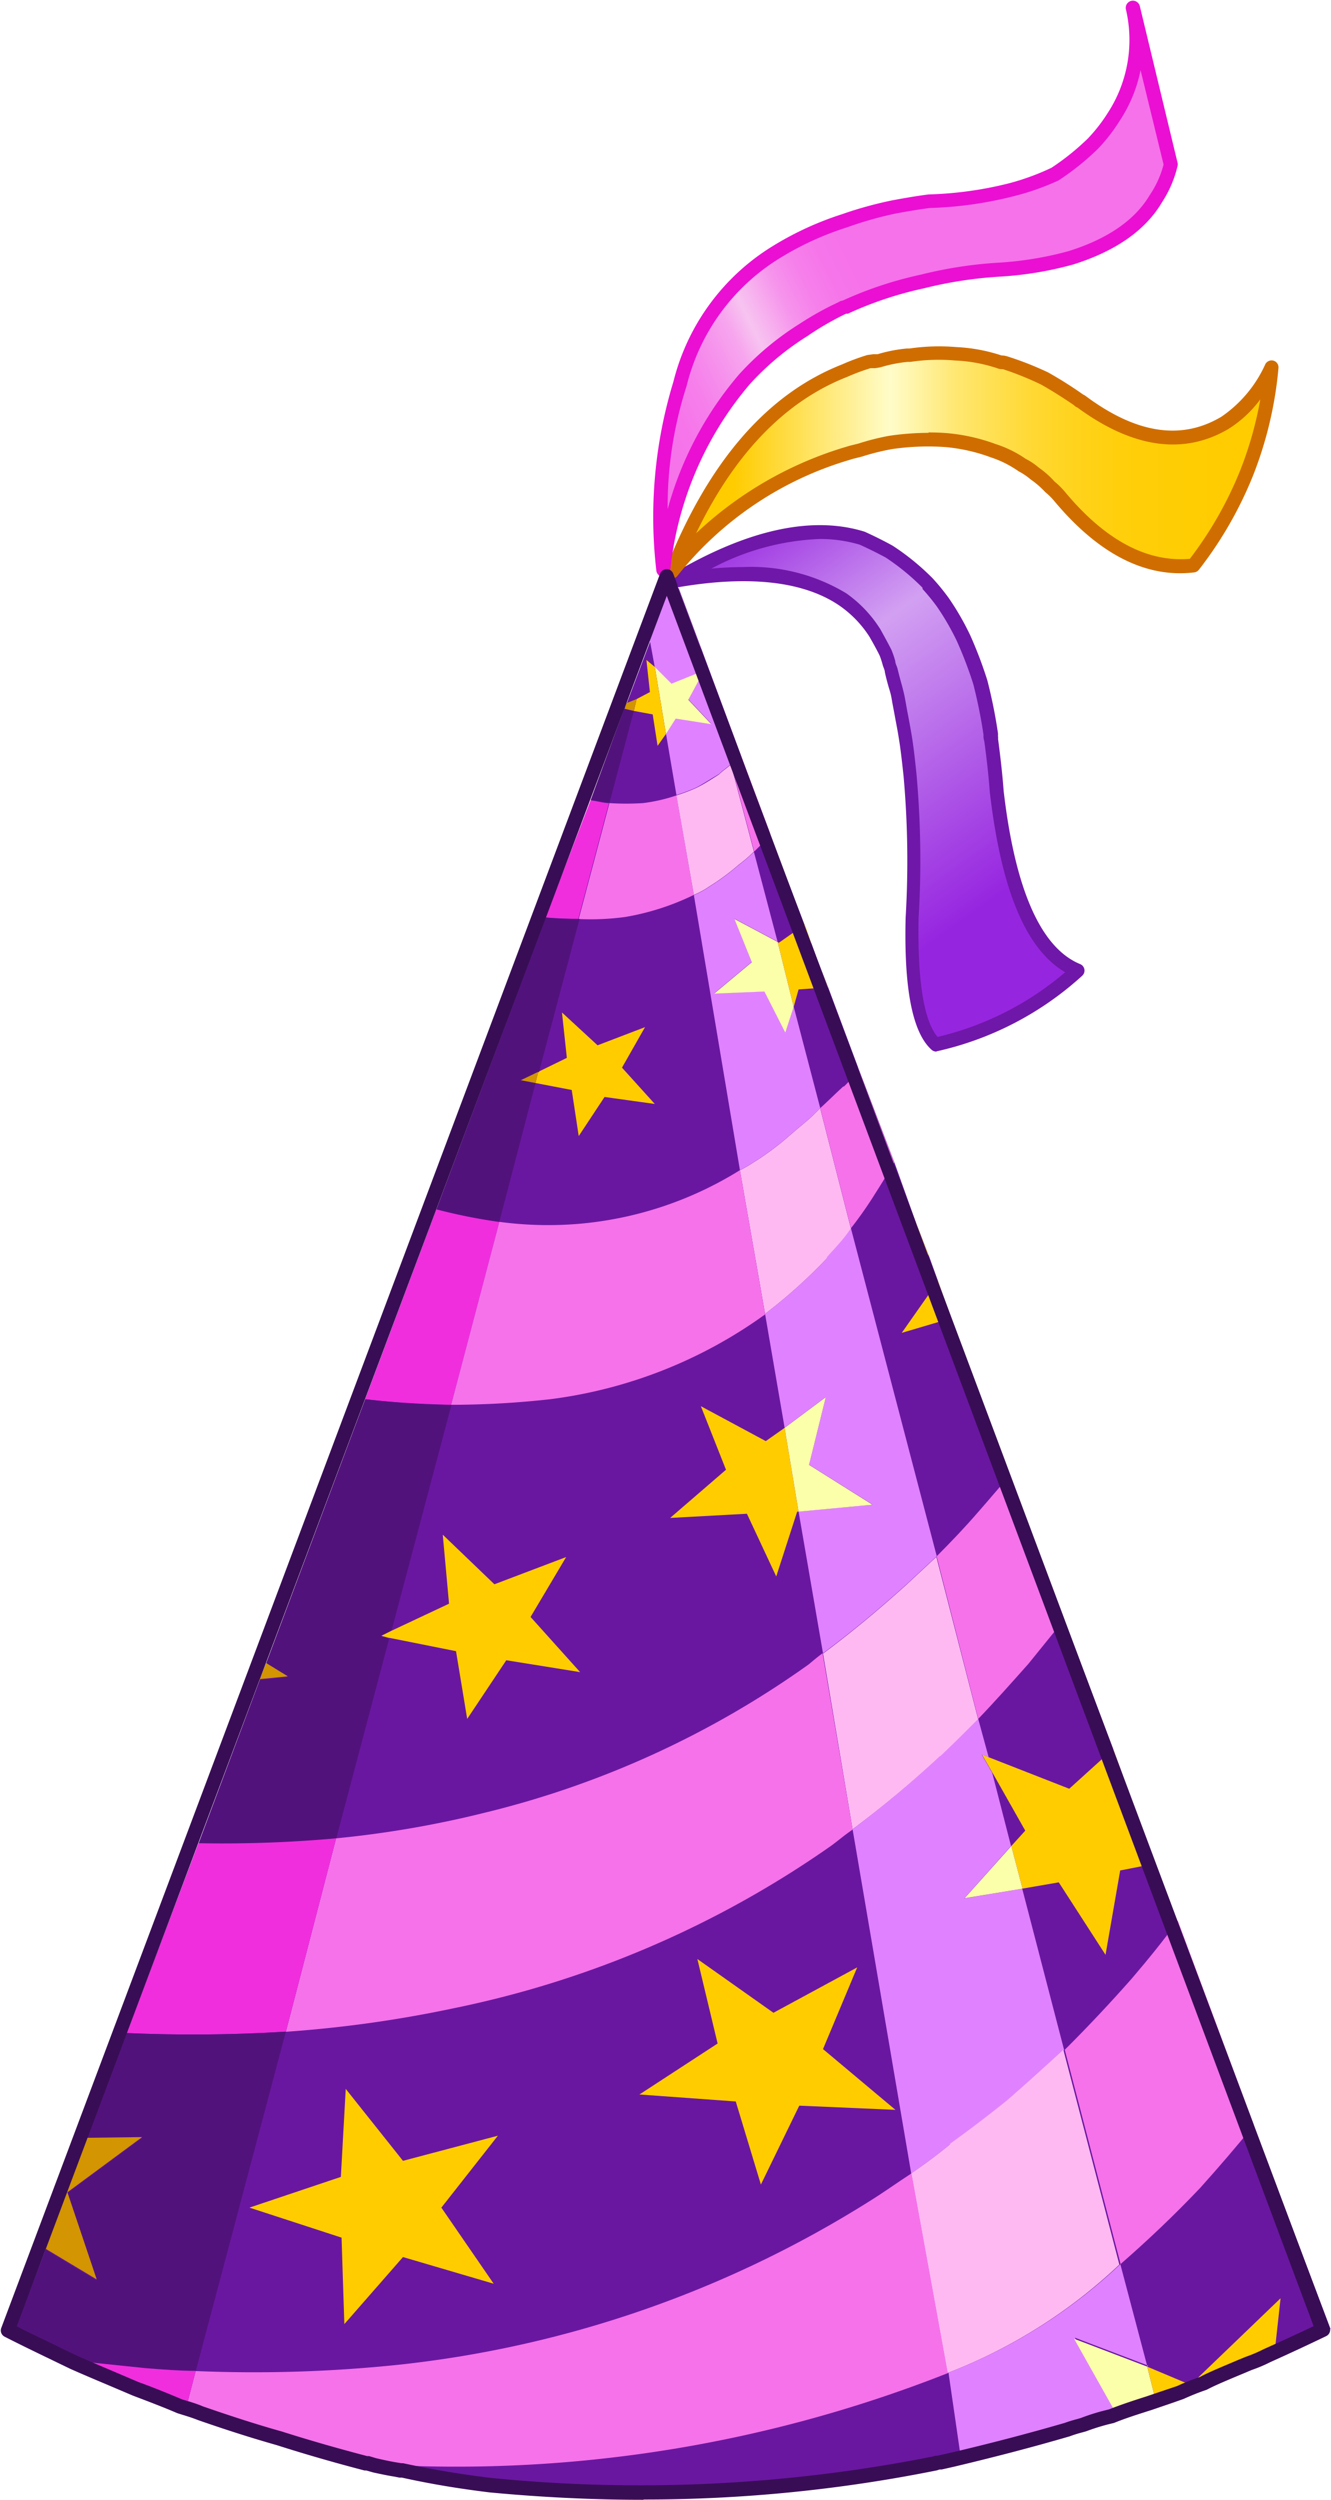 <svg xmlns="http://www.w3.org/2000/svg" viewBox="-0.079 -0.071 95.352 178.981"><defs><linearGradient id="a" x1="34.46" y1="35.28" x2="67.22" y2="19.15" gradientUnits="userSpaceOnUse"><stop offset="0" stop-color="#f64fc2"/><stop offset=".33" stop-color="#f672ea"/><stop offset=".41" stop-color="#f675ea"/><stop offset=".47" stop-color="#f67feb"/><stop offset=".52" stop-color="#f68fec"/><stop offset=".58" stop-color="#f7a6ee"/><stop offset=".62" stop-color="#f7c3f0"/><stop offset=".66" stop-color="#f7acee"/><stop offset=".7" stop-color="#f693ec"/><stop offset=".75" stop-color="#f680eb"/><stop offset=".8" stop-color="#f676ea"/><stop offset=".85" stop-color="#f672ea"/></linearGradient><linearGradient id="b" x1="46.08" y1="33.01" x2="89.01" y2="33.01" gradientUnits="userSpaceOnUse"><stop offset=".15" stop-color="#fc0"/><stop offset=".41" stop-color="#fffcc9"/><stop offset=".47" stop-color="#fff19a"/><stop offset=".52" stop-color="#ffe771"/><stop offset=".59" stop-color="#ffdf4e"/><stop offset=".65" stop-color="#ffd832"/><stop offset=".72" stop-color="#ffd31c"/><stop offset=".79" stop-color="#ffcf0c"/><stop offset=".88" stop-color="#ffcd03"/><stop offset="1" stop-color="#fc0"/></linearGradient><linearGradient id="c" x1="49.07" y1="33.62" x2="71.07" y2="64.29" gradientUnits="userSpaceOnUse"><stop offset=".12" stop-color="#9625e0"/><stop offset=".45" stop-color="#d2a0f2"/><stop offset="1" stop-color="#9625e0"/></linearGradient></defs><title>Depositphotos_6902207_04</title><g data-name="Layer 2"><g data-name="Layer 1"><path d="M53.28 27a20 20 0 0 1 4.2-3.5 21.32 21.32 0 0 1 2.8-1.5.18.18 0 0 1 .15 0A26.8 26.8 0 0 1 66 20.09a30.31 30.31 0 0 1 5.45-.85 25.08 25.08 0 0 0 5.2-.85c2.9-.9 4.95-2.3 6.1-4.25a7.58 7.58 0 0 0 1-2.45L81.07.5a10 10 0 0 1-1.35 7.8 12.49 12.49 0 0 1-1.5 1.9 18.24 18.24 0 0 1-2.75 2.2 17.91 17.91 0 0 1-3.15 1.15 27.06 27.06 0 0 1-5.8.8c-.85.1-1.7.25-2.5.4a27.19 27.19 0 0 0-3.6 1A22.1 22.1 0 0 0 55.53 18a15.91 15.91 0 0 0-4.35 4 16.09 16.09 0 0 0-2.55 5.45 32.58 32.58 0 0 0-1.2 13.29A24.79 24.79 0 0 1 53.28 27z" fill="#6917a0"/><path d="M77.22 28.59A28 28 0 0 0 74.77 27a22.68 22.68 0 0 0-2.85-1.15 1 1 0 0 0-.35 0 11.67 11.67 0 0 0-3.2-.6 14.75 14.75 0 0 0-3.3.1h-.15a10.56 10.56 0 0 0-2 .4c-.25 0-.45 0-.7.1a15.18 15.18 0 0 0-1.75.65c-5.25 2-9.4 6.8-12.35 14.34a25.07 25.07 0 0 1 12.35-8.4l.5-.15.6-.15a17.63 17.63 0 0 1 2.2-.55 18.16 18.16 0 0 1 4-.15 13 13 0 0 1 3.35.75 7.8 7.8 0 0 1 2 1 4.69 4.69 0 0 1 .9.6 6.51 6.51 0 0 1 1.1.95 5.35 5.35 0 0 1 .75.75c3 3.65 6.25 5.3 9.55 4.9A26.75 26.75 0 0 0 91 26.24a9.56 9.56 0 0 1-3.35 3.95c-3.1 1.85-6.55 1.3-10.35-1.55-.03 0-.03 0-.08-.05z" fill="#6917a0"/><path d="M60.28 42.83a8.45 8.45 0 0 1 2.35 2.45c.25.45.5.9.75 1.4s.25.8.4 1.25c.15.65.35 1.3.5 1.95.15.9.35 1.8.5 2.75s.25 1.85.35 2.8a68.4 68.4 0 0 1 .15 10.2c-.1 4.95.45 8 1.7 9.1a22.25 22.25 0 0 0 10.2-5.3c-3-1.25-4.95-5.55-5.8-12.85-.1-1.3-.25-2.55-.4-3.7a.74.74 0 0 1 0-.35 35.61 35.61 0 0 0-.75-3.75A29.32 29.32 0 0 0 69 45.63a18.64 18.64 0 0 0-1.5-2.6 16.15 16.15 0 0 0-1.1-1.35 16.9 16.9 0 0 0-2.75-2.25c-.65-.35-1.25-.65-1.9-.95-3.65-1.15-8.15-.15-13.44 3q7.92-1.34 11.97 1.35z" fill="#6917a0"/><path d="M89.71 152.09l-5.45-14.64-1.55-4.1-1.29-3.35-.6-1.65-1.15-3.2-3.5-9.25-3.9-10.35-4.2-11.25-.95-2.65-.65-1.8-.9-2.3L64 83.17l-2.6-6.8-2.15-5.75-.55-1.4-.7-1.8-.45-1.3-2.5-6.5L53 54l-2.9-7.8-1.55-4.15h-.05l-.2-.5-.1-.3-1.7 4.6-1.7 4.5-2.55 6.95L39 65.62l-7.81 20.9-5.1 13.59L19 119l-.45 1.15-4.4 11.75L9 145.49 6.15 153l-2.95 7.93-2.2 5.8c1.55.8 3.15 1.55 4.7 2.3s2.95 1.25 4.45 1.9c1 .4 2.1.8 3.15 1.25.5.15 1 .3 1.5.5 1.85.65 3.7 1.25 5.65 1.8s4.15 1.25 6.25 1.8h.1l.5.15c.65.15 1.15.25 1.45.3h.05l.55.1c2 .45 4.15.8 6.25 1a107.56 107.56 0 0 0 31.89-1.55 2.78 2.78 0 0 1 .35-.1c.3-.05.6-.15.9-.2 2.75-.65 5.45-1.35 8.2-2.15.4-.15.8-.25 1.15-.35a14.58 14.58 0 0 1 1.95-.6c.9-.35 1.8-.65 2.75-.95l2.2-.75a16 16 0 0 1 1.65-.65c.65-.35 1.75-.8 3.3-1.45a10.05 10.05 0 0 0 1.3-.55c1.35-.6 2.65-1.2 4-1.85z" fill="#6917a0"/><path d="M81.07.5a10 10 0 0 1-1.35 7.8 12.49 12.49 0 0 1-1.5 1.9 18.24 18.24 0 0 1-2.75 2.2 17.91 17.91 0 0 1-3.15 1.15 27.06 27.06 0 0 1-5.8.8c-.85.1-1.7.25-2.5.4a27.19 27.19 0 0 0-3.6 1A22.1 22.1 0 0 0 55.53 18a15.91 15.91 0 0 0-4.35 4 16.09 16.09 0 0 0-2.55 5.45 32.58 32.58 0 0 0-1.2 13.29A24.79 24.79 0 0 1 53.28 27a20 20 0 0 1 4.2-3.5 21.32 21.32 0 0 1 2.8-1.5.18.18 0 0 1 .15 0A26.8 26.8 0 0 1 66 20.09a30.31 30.31 0 0 1 5.45-.85 25.08 25.08 0 0 0 5.2-.85c2.9-.9 4.95-2.3 6.1-4.25a7.58 7.58 0 0 0 1-2.45L81.07.5z" fill="url(#a)"/><path d="M62.87 25.74c-.25 0-.45 0-.7.1a15.18 15.18 0 0 0-1.75.65c-5.25 2-9.4 6.8-12.35 14.34a25.07 25.07 0 0 1 12.35-8.4l.5-.15.6-.15a17.63 17.63 0 0 1 2.2-.55 18.16 18.16 0 0 1 4-.15 13 13 0 0 1 3.35.75 7.8 7.8 0 0 1 2 1 4.69 4.69 0 0 1 .9.6 6.51 6.51 0 0 1 1.1.95 5.35 5.35 0 0 1 .75.75c3 3.65 6.25 5.3 9.55 4.9A26.75 26.75 0 0 0 91 26.24a9.56 9.56 0 0 1-3.35 3.95c-3.1 1.85-6.55 1.3-10.35-1.55l-.1-.05A28 28 0 0 0 74.77 27a22.68 22.68 0 0 0-2.85-1.15 1 1 0 0 0-.35 0 11.67 11.67 0 0 0-3.2-.6 14.75 14.75 0 0 0-3.3.1h-.15a10.54 10.54 0 0 0-2 .4z" fill="url(#b)"/><path d="M42.23 57.23c.45 0 .9.15 1.35.2l1.75-6.6-.65-.15.1-.4-2.55 6.95z" fill="#52127c"/><path d="M43.58 57.43c-.45 0-.9-.15-1.35-.2L39 65.62c.8.05 1.6.1 2.35.1l2.2-8.3z" fill="#f12ede"/><path d="M62.62 45.28c.25.45.5.9.75 1.4s.25.8.4 1.25c.15.65.35 1.3.5 1.95.15.9.35 1.8.5 2.75s.25 1.85.35 2.8a68.4 68.4 0 0 1 .15 10.2c-.1 4.95.45 8 1.7 9.1a22.25 22.25 0 0 0 10.2-5.3c-3-1.25-4.95-5.55-5.8-12.85-.1-1.3-.25-2.55-.4-3.7a.74.74 0 0 1 0-.35 35.61 35.61 0 0 0-.75-3.75A29.31 29.31 0 0 0 69 45.63a18.64 18.64 0 0 0-1.5-2.6 16.15 16.15 0 0 0-1.1-1.35 16.9 16.9 0 0 0-2.75-2.25c-.65-.35-1.25-.65-1.9-.95-3.65-1.15-8.15-.15-13.44 3q7.95-1.35 12 1.35a8.45 8.45 0 0 1 2.35 2.45z" fill="url(#c)"/><path d="M48.48 42l-.2-.5-.1-.3-1.7 4.6.35 1.9 1.2 1.2 2.35-.95L49.23 50l1.65 1.75-2.55-.4-.7 1.1.75 4.4a12.48 12.48 0 0 0 1.45-.55c.55-.3 1-.6 1.6-.95.25-.25.55-.45.85-.7l-2.2-8.45-1.55-4.15h-.05z" fill="#e082ff"/><path fill="#fbffaa" d="M49.23 50.03l1.15-2.1-2.35.95-1.2-1.2.8 4.8.7-1.1 2.55.4-1.65-1.75z"/><path fill="#fc0" d="M46.23 47.18l.25 2.3-.95.5-.2.85 1.35.25.35 2.25.6-.85-.8-4.8-.6-.5z"/><path fill="#d39501" d="M44.68 50.68l.65.15.2-.85-.75.3-.1.4z"/><path d="M48.38 56.88a12 12 0 0 1-2.4.55 19.07 19.07 0 0 1-2.4 0l-2.2 8.3a18.38 18.38 0 0 0 3.35-.15 18.08 18.08 0 0 0 4.9-1.58l-1.25-7.15z" fill="#f672ea"/><path d="M53 54l-.45.45a1.09 1.09 0 0 0-.25.2l1.65 6.25.4-.4.15-.15.6-.75L53 54z" fill="#f672ea"/><path d="M52.28 54.68c-.3.25-.6.45-.85.7-.55.35-1 .65-1.6.95a12.48 12.48 0 0 1-1.45.55L49.63 64a6 6 0 0 0 1.1-.6 16.25 16.25 0 0 0 2.1-1.55 10 10 0 0 0 1.1-.95l-1.65-6.25z" fill="#ffb9f2"/><path fill="#fc0" d="M64.42 87.22l2.05 2.64-.9-2.3-1.15-.34z"/><path fill="#fc0" d="M64.52 95.36l3.55-1.05-.95-2.65-2.6 3.7z"/><path d="M72.27 105.56c-.75.85-1.5 1.75-2.25 2.6-.95 1.1-1.95 2.15-3 3.2L70 123c1.2-1.25 2.4-2.6 3.6-3.95l2.55-3.15-3.9-10.35z" fill="#f672ea"/><path fill="#fc0" d="M57.58 66.12l-1.85 1.3h-.05l-.05-.05 1.15 4.65.35-1.25 2.1-.15-.55-1.4-.95-.65.3-1.15-.45-1.3z"/><path fill="#60f" d="M57.73 68.57l.95.65-.65-1.8-.3 1.15z"/><path d="M55.63 67.37l-1.7-6.45a10 10 0 0 1-1.1.95 16.25 16.25 0 0 1-2.1 1.55 6 6 0 0 1-1.1.6l3.3 19.69a10 10 0 0 0 .95-.55 20 20 0 0 0 2.45-1.8c.85-.75 1.5-1.25 1.85-1.6l.5-.5-1.9-7.26-.6 1.85-1.5-2.95-3.6.15 2.7-2.25-1.25-3.1 3.1 1.65z" fill="#e082ff"/><path fill="#fbffaa" d="M52.53 65.72l1.25 3.1-2.7 2.25 3.6-.15 1.5 2.95.6-1.85-1.15-4.65-3.1-1.65z"/><path fill="#fc0" d="M46.83 78.97l-2.35-2.6 1.65-2.9-3.4 1.3-2.55-2.35.35 3.25-2.05 1-.2.8 2.6.5.5 3.3 1.85-2.8 3.6.5z"/><path d="M60.33 77.72c-.6.55-1.15 1.1-1.65 1.55l2.2 8.6a28.08 28.08 0 0 0 1.75-2.5c.45-.7.9-1.45 1.35-2.2l-2.6-6.8a4.4 4.4 0 0 1-1 1.35z" fill="#f672ea"/><path d="M58.68 79.27l-.5.5c-.35.35-1 .85-1.85 1.6a20 20 0 0 1-2.45 1.8 10 10 0 0 1-.95.55L54.73 94a37.39 37.39 0 0 0 4.45-4c.3-.35.6-.65.85-.95a9.7 9.7 0 0 0 .85-1.15l-2.2-8.6z" fill="#ffb9f2"/><path d="M41.38 65.72c-.75 0-1.55 0-2.35-.1l-7.84 20.9a39.82 39.82 0 0 0 4.5.9l2.6-9.95-1-.2 1.25-.6 2.9-10.95z" fill="#52127c"/><path fill="#d39501" d="M37.23 77.27l1.05.2.2-.8-1.25.6z"/><path d="M35.69 87.42a39.82 39.82 0 0 1-4.5-.9l-5.1 13.59c2.15.25 4.2.35 6.15.4l3.45-13.09z" fill="#f12ede"/><path d="M32.24 100.51c-1.95 0-4-.15-6.15-.4L19 119l1.55 1-2 .2-4.4 11.75a91.26 91.26 0 0 0 9.85-.35l3.8-14.34-.55-.15.7-.35 4.3-16.19z" fill="#52127c"/><path d="M35.69 87.42l-3.45 13.09a64.6 64.6 0 0 0 7.1-.4 33.5 33.5 0 0 0 15.29-6s.05 0 .1-.1l-1.8-10.3a26 26 0 0 1-11.64 3.85 26.31 26.31 0 0 1-5.6-.15z" fill="#f672ea"/><path d="M59.18 90a37.39 37.39 0 0 1-4.45 4l1.4 8.15 2.95-2.2-1.2 4.85 4.55 2.85-5.3.5 1.75 10.15q2.92-2.17 6-4.95l2.15-2-6.15-23.48A9.75 9.75 0 0 1 60 89c-.25.3-.55.6-.85.95z" fill="#e082ff"/><path fill="#fc0" d="M47.93 108.61l5.5-.3 2.1 4.49 1.5-4.64h.1l-1-6-1.35.95-4.65-2.5 1.8 4.55-4 3.45z"/><path fill="#fbffaa" d="M59.08 99.96l-2.95 2.2 1 6 5.29-.5-4.54-2.85 1.2-4.85z"/><path d="M58.88 118.3L61 130.9a76.42 76.42 0 0 0 6.25-5.2h.05c.9-.85 1.8-1.75 2.7-2.65l-3-11.65-2.15 2q-3.07 2.77-6 4.95z" fill="#ffb9f2"/><path d="M61 130.9l-2.15-12.6c-.35.25-.7.55-1 .8a67.21 67.21 0 0 1-23.14 10.6A73.46 73.46 0 0 1 24 131.55l-3.6 13.85a87.14 87.14 0 0 0 12.1-1.7 72.24 72.24 0 0 0 26.94-11.6c.55-.4 1-.8 1.6-1.2z" fill="#f672ea"/><path fill="#fc0" d="M24.69 149.49l-.35 6.3-6.55 2.2 6.6 2.15.2 6.19 4.2-4.8 6.5 1.91-3.75-5.45 4.05-5.15-6.8 1.8-4.1-5.15z"/><path fill="#fc0" d="M51.33 146.24l-5.6 3.65 6.9.5 1.8 5.95 2.75-5.65 6.89.3-5.19-4.35 2.45-5.85-6 3.25-5.45-3.85 1.45 6.05z"/><path fill="#fc0" d="M40.48 111.41l-5.14 1.95-3.7-3.55.45 4.94-4.15 1.95-.7.35.55.15h.05l4.75.95.8 4.85 2.8-4.2 5.29.85-3.55-3.95 2.55-4.29z"/><path fill="#fc0" d="M71.02 126.85l2.35 4.15-1 1.1.8 3.05 2.6-.45 3.35 5.19 1.05-6.04 2.55-.5-1.3-3.35-.75-.35.15-1.3-1.15-3.2-3.15 2.85-5.75-2.25-.5-.2.75 1.3z"/><path d="M67.32 125.65h-.05A76.42 76.42 0 0 1 61 130.9l4.2 24.64c.95-.65 1.9-1.35 2.8-2.1a92.6 92.6 0 0 0 4.2-3.2c.15-.15.3-.25.45-.4 1.2-1 2.35-2.1 3.5-3.15l-3-11.54-4.15.7 3.35-3.75-1.35-5.25-.75-1.3.5.2L70 123c-.9.9-1.8 1.8-2.7 2.65z" fill="#e082ff"/><path fill="#fbffaa" d="M69.02 135.84l4.15-.69-.8-3.05-3.35 3.74z"/><path d="M68 153.44c-.9.75-1.85 1.45-2.8 2.1l2.6 14.29a37.47 37.47 0 0 0 12.3-7.75v-.05l-4-15.34c-1.15 1.05-2.3 2.1-3.5 3.15-.15.15-.3.25-.45.4a92.6 92.6 0 0 1-4.2 3.2z" fill="#ffb9f2"/><path d="M81 141.59q-2.32 2.63-4.8 5.1l4 15.34c1.95-1.7 3.85-3.5 5.7-5.45 1.3-1.45 2.6-2.95 3.85-4.5l-5.45-14.64c-1 1.4-2.15 2.8-3.3 4.15z" fill="#f672ea"/><path d="M65.22 155.54c-.85.55-1.7 1.15-2.55 1.7a79.19 79.19 0 0 1-34.19 12 99.5 99.5 0 0 1-14.54.45l-.65 2.5c.5.15 1 .3 1.5.5 1.85.65 3.7 1.25 5.65 1.8s4.15 1.25 6.25 1.8h.1c.9.1 1.85.15 2.8.2a95.92 95.92 0 0 0 38.23-6.65l-2.6-14.29z" fill="#f672ea"/><path fill="#d39501" d="M18.99 119l-.45 1.15 2-.2-1.55-.95z"/><path d="M9 145.49a107.7 107.7 0 0 0 11.4-.1l3.6-13.84a91.26 91.26 0 0 1-9.85.35L9 145.49z" fill="#f12ede"/><path d="M20.39 145.39a107.7 107.7 0 0 1-11.4.1L6.15 153h3.95l-5.35 3.95 2.1 6.25L3.2 161 1 166.73c1.55.8 3.15 1.55 4.7 2.3l4.6.45c1.25.1 2.45.15 3.65.2l6.45-24.29z" fill="#52127c"/><path fill="#d39501" d="M4.75 156.89l5.35-3.95-3.95.05-2.95 7.95 3.65 2.19-2.1-6.24z"/><path d="M13.29 172.18l.65-2.5c-1.2 0-2.4-.1-3.65-.2L5.7 169c1.45.65 2.95 1.25 4.45 1.9 1 .4 2.1.8 3.15 1.25z" fill="#f12ede"/><path d="M89.91 169.13a10.05 10.05 0 0 0 1.3-.55l.45-4.1-6.45 6.2-3.1-1.3.65 2.6 2.2-.75a16 16 0 0 1 1.65-.65c.65-.35 1.75-.8 3.3-1.45z" fill="#fc0"/><path d="M82.12 169.38L80.17 162v.05a37.47 37.47 0 0 1-12.3 7.75l.9 6.2c2.75-.65 5.45-1.35 8.2-2.15.4-.15.8-.25 1.15-.35a14.58 14.58 0 0 1 1.95-.6l-3.15-5.6 5.25 2z" fill="#e082ff"/><path d="M82.12 169.38l-5.25-2 3.15 5.6c.9-.35 1.8-.65 2.75-.95l-.65-2.6z" fill="#fbffaa"/><path d="M67 75.22a.5.5 0 0 1-.33-.12c-1.36-1.2-2-4.3-1.87-9.48a68.39 68.39 0 0 0-.15-10.14c-.1-.92-.2-1.88-.35-2.76-.08-.52-.18-1-.27-1.5s-.16-.83-.23-1.25-.15-.61-.24-.93-.18-.66-.25-1c0-.13-.1-.32-.15-.49a6.09 6.09 0 0 0-.22-.68c-.23-.47-.48-.91-.73-1.35A7.88 7.88 0 0 0 60 43.25c-2.57-1.72-6.5-2.15-11.64-1.25h-.13a.5.5 0 0 1-.11-1c5.36-3.16 10-4.17 13.75-3 .72.33 1.33.63 2 1a17.34 17.34 0 0 1 2.87 2.34l.09.1a15.44 15.44 0 0 1 1.06 1.31 19.11 19.11 0 0 1 1.54 2.67 29.87 29.87 0 0 1 1.22 3.21 36.13 36.13 0 0 1 .77 3.83 2.12 2.12 0 0 0 0 .22.39.39 0 0 1 0 .14c.13 1 .3 2.34.4 3.72.82 7.08 2.67 11.27 5.49 12.42a.5.5 0 0 1 .14.83 22.81 22.81 0 0 1-10.42 5.41zM53.14 40.53a13.2 13.2 0 0 1 7.41 1.88A9 9 0 0 1 63 45c.27.49.52.94.78 1.45a6.85 6.85 0 0 1 .28.82c0 .16.1.33.15.5.09.37.17.68.26 1s.18.66.25 1 .15.84.23 1.25.19 1 .28 1.53c.15.91.25 1.88.35 2.82a69.22 69.22 0 0 1 .15 10.28c-.11 5.52.64 7.69 1.36 8.52a21.73 21.73 0 0 0 9.14-4.63c-2.81-1.64-4.58-5.88-5.4-12.9-.1-1.35-.26-2.64-.39-3.62a1.31 1.31 0 0 1-.06-.48 36.36 36.36 0 0 0-.73-3.62 29 29 0 0 0-1.17-3.07 18.15 18.15 0 0 0-1.46-2.52 14.71 14.71 0 0 0-1-1.22L66 42a16.35 16.35 0 0 0-2.64-2.16c-.6-.32-1.2-.62-1.84-.91a9.9 9.9 0 0 0-2.9-.41 17.88 17.88 0 0 0-7.74 2.12c.79-.07 1.55-.11 2.27-.11z" fill="#6f17a8"/><path d="M48.08 41.33a.5.5 0 0 1-.46-.68c3-7.59 7.22-12.51 12.63-14.63a15.45 15.45 0 0 1 1.8-.67l.43-.06h.31a10.67 10.67 0 0 1 2.11-.41h.19a14.61 14.61 0 0 1 3.35-.1 12.06 12.06 0 0 1 3.23.6 1.42 1.42 0 0 1 .43.07 23.08 23.08 0 0 1 2.9 1.14 28.48 28.48 0 0 1 2.52 1.59l.12.06c3.64 2.73 6.9 3.25 9.79 1.52A9.06 9.06 0 0 0 90.57 26a.51.51 0 0 1 .58-.25.5.5 0 0 1 .36.53A27.64 27.64 0 0 1 89.68 34a27.92 27.92 0 0 1-3.87 6.72.5.5 0 0 1-.33.19c-3.46.42-6.83-1.29-10-5.07a4.91 4.91 0 0 0-.68-.68 6.51 6.51 0 0 0-1.05-.91 4.64 4.64 0 0 0-.86-.58 7.56 7.56 0 0 0-2-1 12.49 12.49 0 0 0-3.23-.73 17.76 17.76 0 0 0-3.88.15 17.24 17.24 0 0 0-2.11.53l-.64.16-.23.07-.23.07a24.64 24.64 0 0 0-12.11 8.23.5.5 0 0 1-.4.2zm18.36-10.44q.68 0 1.32.05a13.44 13.44 0 0 1 3.48.78 8.22 8.22 0 0 1 2.16 1.06 4.84 4.84 0 0 1 .94.63 6.59 6.59 0 0 1 1.13 1 5.63 5.63 0 0 1 .79.79c2.87 3.43 5.86 5 8.9 4.74a26.93 26.93 0 0 0 3.6-6.31 26.36 26.36 0 0 0 1.45-5.11 8.39 8.39 0 0 1-2.28 2.12c-3.23 1.9-6.88 1.36-10.82-1.53a.63.63 0 0 1-.25-.17c-.73-.5-1.51-1-2.34-1.47a22.23 22.23 0 0 0-2.75-1.11c-.13 0-.23 0-.36-.05a11.14 11.14 0 0 0-3.06-.57 13.63 13.63 0 0 0-3.21.1h-.21a10.13 10.13 0 0 0-1.91.38 4.17 4.17 0 0 1-.43.07h-.31a15.29 15.29 0 0 0-1.66.62c-4.45 1.74-8.08 5.5-10.83 11.2A26.83 26.83 0 0 1 60.27 32l.27-.08.23-.07.64-.16a17.72 17.72 0 0 1 2.22-.56 19.79 19.79 0 0 1 2.81-.21z" fill="#d06d00"/><path d="M47.43 41.23a.5.5 0 0 1-.49-.46 33.16 33.16 0 0 1 1.22-13.5 15.89 15.89 0 0 1 7.1-9.71 22.6 22.6 0 0 1 5-2.3 27.54 27.54 0 0 1 3.65-1c.76-.14 1.66-.3 2.54-.41a26.52 26.52 0 0 0 5.73-.79 17.45 17.45 0 0 0 3.07-1.12 17.77 17.77 0 0 0 2.61-2.1A11.72 11.72 0 0 0 79.29 8 9.58 9.58 0 0 0 80.58.6a.5.5 0 0 1 1-.22l2.7 11.2a.5.5 0 0 1 0 .23 8.1 8.1 0 0 1-1.12 2.61c-1.18 2-3.33 3.5-6.37 4.45a25.24 25.24 0 0 1-5.31.87 29.56 29.56 0 0 0-5.36.83 26.19 26.19 0 0 0-5.46 1.82h-.13A20.87 20.87 0 0 0 57.75 24a19.59 19.59 0 0 0-4.1 3.42 24.43 24.43 0 0 0-5.72 13.41.5.5 0 0 1-.5.44zm34.2-36.28a10.22 10.22 0 0 1-1.49 3.62 12.68 12.68 0 0 1-1.55 2 18.58 18.58 0 0 1-2.84 2.28 18.28 18.28 0 0 1-3.3 1.15 27.31 27.31 0 0 1-5.9.82c-.81.1-1.65.25-2.43.39a26.5 26.5 0 0 0-3.53 1 21.59 21.59 0 0 0-4.8 2.2 14.9 14.9 0 0 0-6.68 9.15 28.15 28.15 0 0 0-1.36 8.83 24.92 24.92 0 0 1 5.14-9.68 20.58 20.58 0 0 1 4.32-3.6A21.86 21.86 0 0 1 60 21.56a.65.65 0 0 1 .29-.11 27.27 27.27 0 0 1 5.57-1.85 30.49 30.49 0 0 1 5.52-.86 24.29 24.29 0 0 0 5.09-.83c2.79-.87 4.75-2.22 5.81-4a7.13 7.13 0 0 0 1-2.2l-1.65-6.76z" fill="#ea0fd3"/><path d="M46 178.91c-3.6 0-7.3-.18-11-.53-2.15-.26-4.27-.61-6.29-1.06h-.18l-.35-.07q-.53-.08-1.53-.3l-.49-.14h-.13c-2.19-.57-4.3-1.18-6.27-1.81-1.8-.51-3.65-1.1-5.66-1.8-.5-.2-1-.34-1.47-.49-1.12-.48-2.22-.89-3.19-1.26l-1.86-.79c-.88-.37-1.75-.74-2.61-1.12l-1.18-.57c-1.18-.57-2.37-1.14-3.54-1.74a.5.5 0 0 1-.24-.62L47.21 41a.5.5 0 0 1 .47-.32.5.5 0 0 1 .47.32l.3.8v.08l46.73 124.68a.5.5 0 0 1-.25.63c-1.31.63-2.62 1.24-4 1.86a10.45 10.45 0 0 1-1.35.57l-.52.22c-1.25.52-2.15.9-2.69 1.19a17.7 17.7 0 0 0-1.66.66l-.71.25-1.55.53c-1.14.36-2 .64-2.73.94a15.23 15.23 0 0 0-2 .6l-.29.08c-.27.07-.57.16-.86.27-2.67.78-5.36 1.48-8.26 2.17l-.44.1-.49.11h-.15l-.18.06a106.08 106.08 0 0 1-21 2.09zm-19.78-3.13h.14l.5.15c.6.14 1.09.24 1.39.29l.43.07h.12q3.1.67 6.27 1.05a107.69 107.69 0 0 0 31.68-1.53l.22-.06h.12l.49-.11.49-.11c2.85-.67 5.52-1.37 8.14-2.13.29-.11.61-.2.91-.28l.24-.07a14.65 14.65 0 0 1 2-.61c.93-.37 1.9-.68 2.71-.94l1.54-.52.65-.22a15.07 15.07 0 0 1 1.64-.65c.52-.29 1.44-.67 2.71-1.21l.56-.23a9.89 9.89 0 0 0 1.27-.54c1.25-.56 2.43-1.1 3.59-1.65L47.69 42.59 1.12 166.49c1 .53 2.08 1 3.12 1.53l1.17.56c.84.37 1.7.74 2.58 1.11l1.85.79c1 .36 2.06.79 3.15 1.25.45.13 1 .29 1.49.5 2 .69 3.81 1.28 5.6 1.78 1.95.62 4 1.21 6.18 1.78z" fill="#380d55"/></g></g></svg>